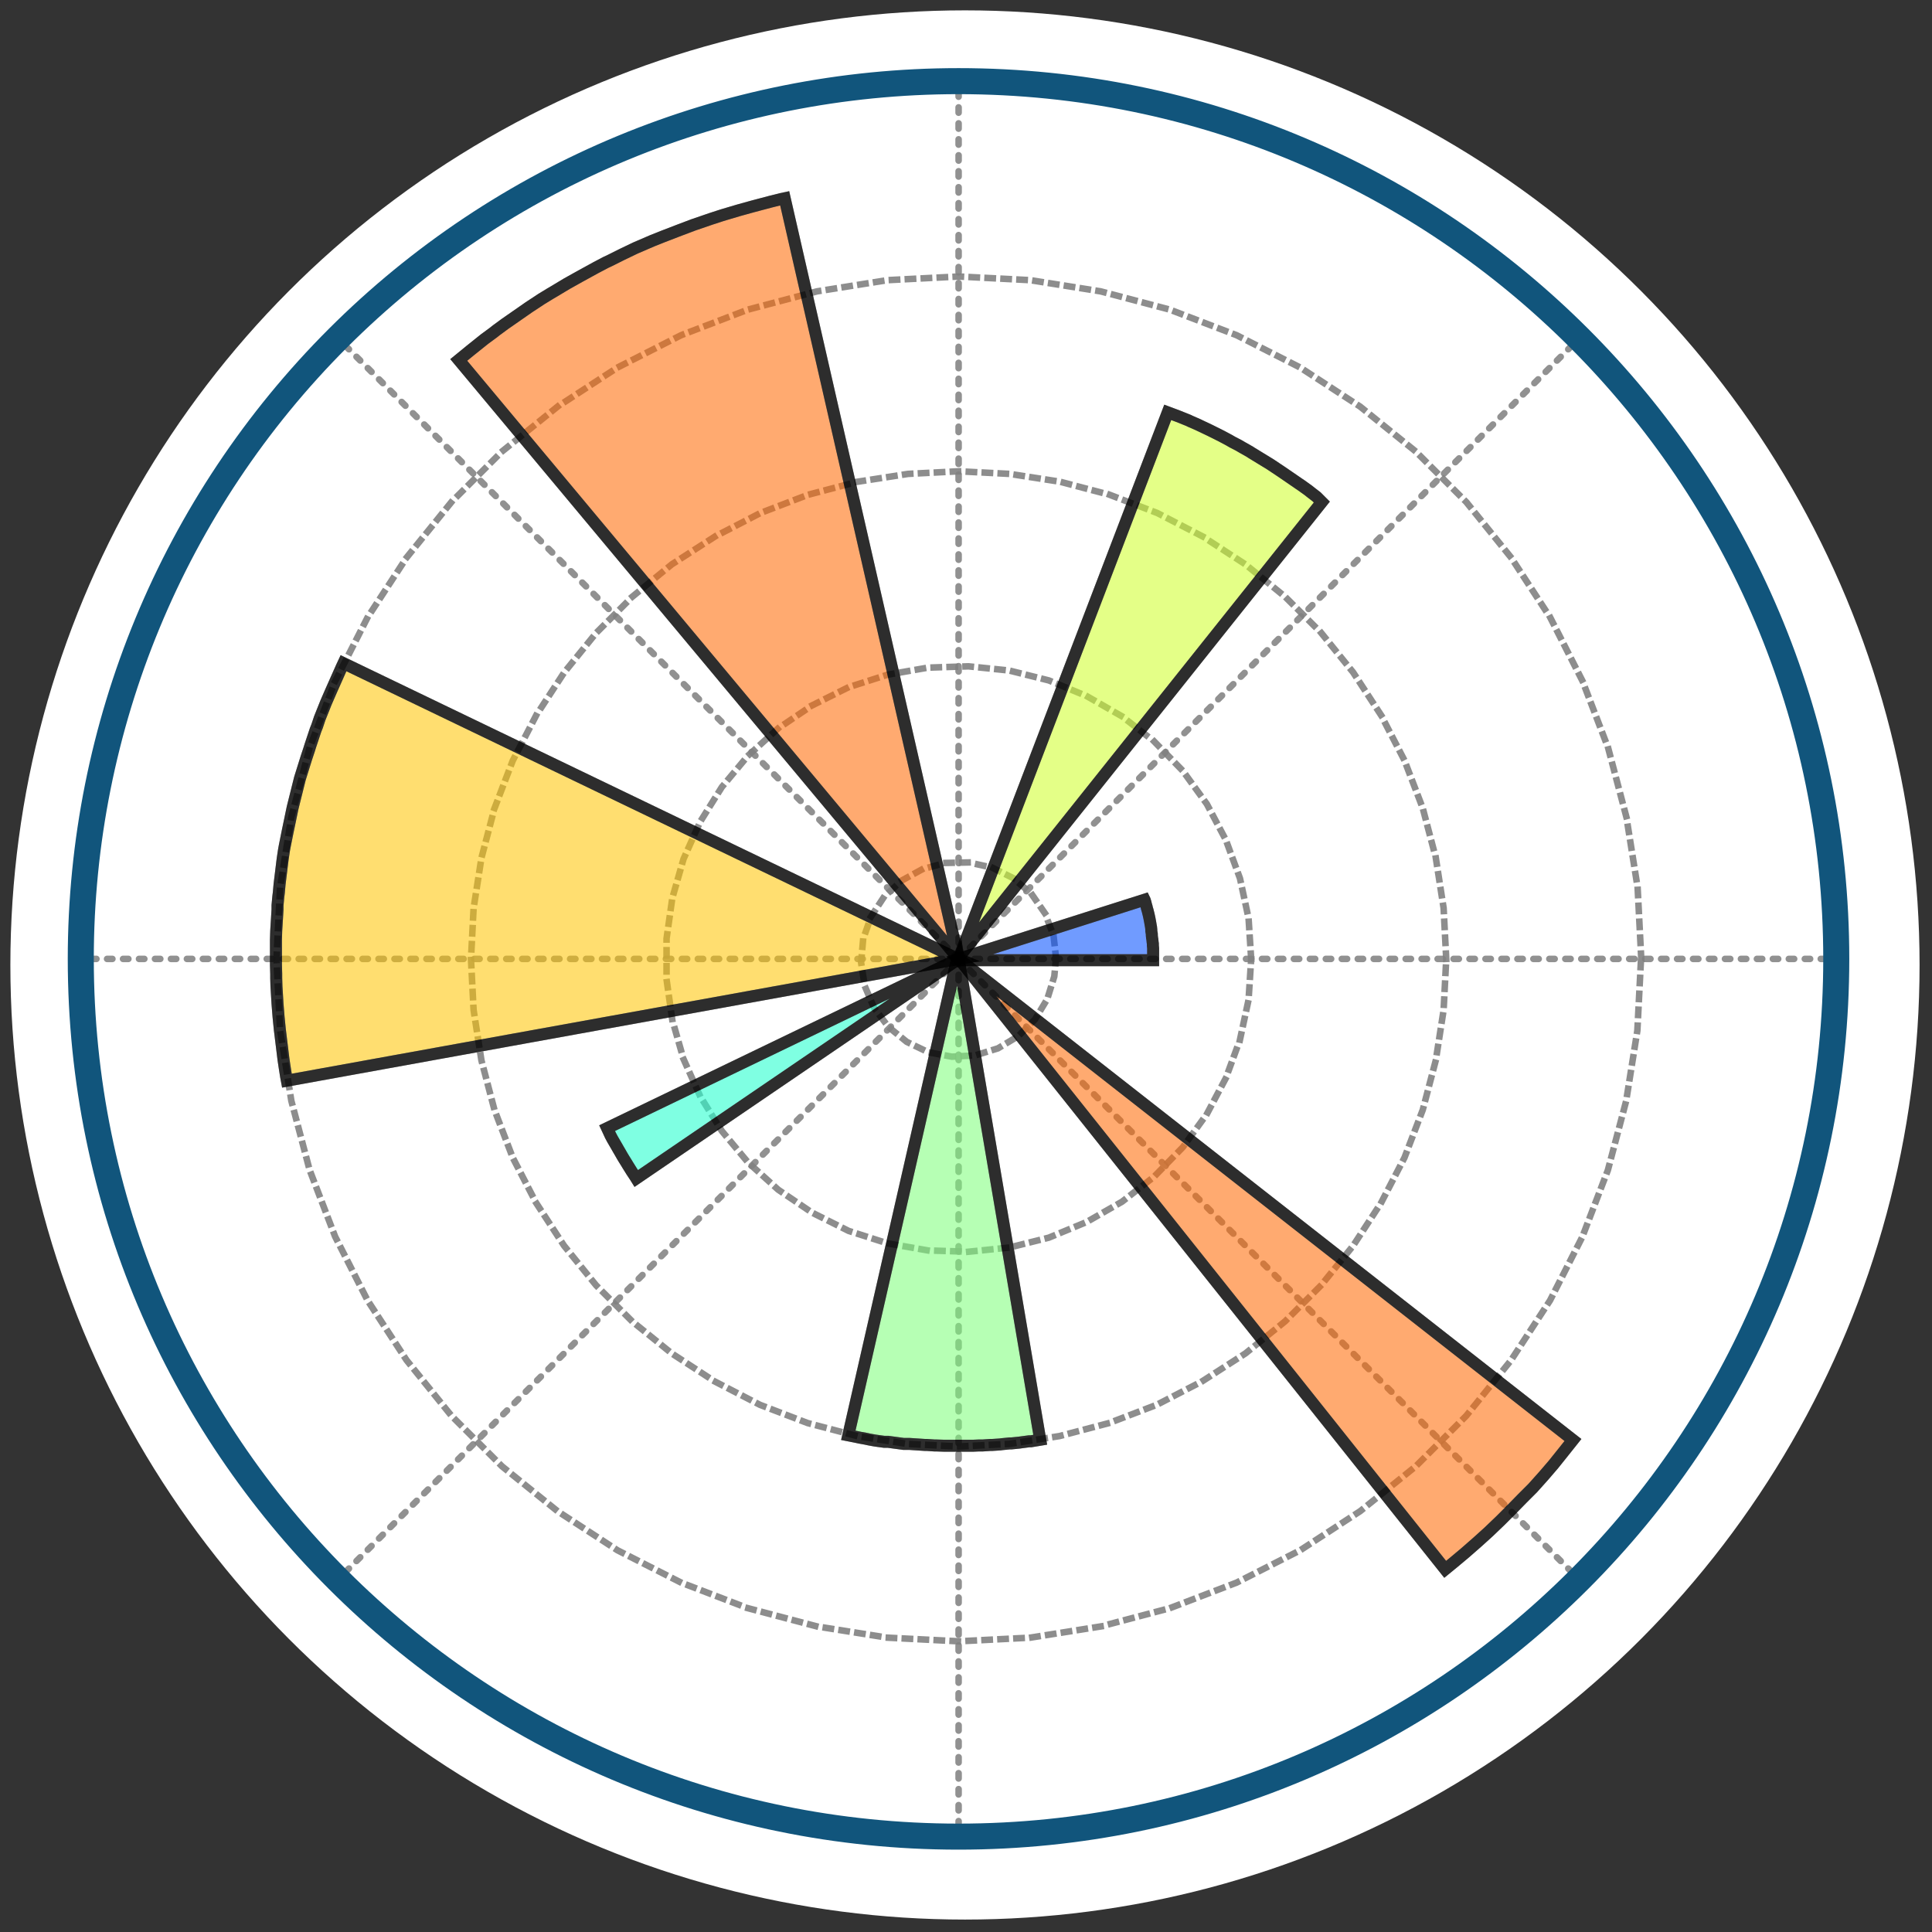 <?xml version="1.0" encoding="UTF-8"?>
<svg width="197px" height="197px" viewBox="0 0 197 197" version="1.1" xmlns="http://www.w3.org/2000/svg" xmlns:xlink="http://www.w3.org/1999/xlink">
    <rect x="0" y="0" width="197" height="197" fill="#333333" stroke="none"/>
    <!-- Generator: Sketch 59 (86127) - https://sketch.com -->
    <title>matplotlib2</title>
    <desc>Created with Sketch.</desc>
    <g id="Page-1" stroke="none" stroke-width="1" fill="none" fill-rule="evenodd">
        <g id="matplotlib" transform="translate(3, 3)">
            <g id="Group" transform="translate(0.56, 0.217)">
                <g fill="#FFFFFF" fill-rule="nonzero">
                    <circle id="Oval" stroke="#FFFFFF" stroke-width="6.068" cx="94.835" cy="95.177" r="94.304"></circle>
                    <g id="D-link" opacity="0.05" transform="translate(3.792, 5.057)">
                        <path d="M90.386,179.001 C139.815,179.001 179.886,138.93 179.886,89.501 C179.886,40.071 139.815,0 90.386,0 C66.648,0 43.884,9.43 27.099,26.214 C10.314,42.999 0.885,65.764 0.885,89.501 C0.885,138.93 40.956,179.001 90.386,179.001 L90.386,179.001 Z" id="D"></path>
                    </g>
                </g>
                <g transform="translate(3.785, 4.563)">
                    <g stroke-linecap="round" stroke-dasharray="0.543,1.085" id="Shape" opacity="0.9" stroke="#858585" stroke-width="0.667">
                        <path d="M90.401,89.996 L179.898,89.996 M90.401,89.996 L153.682,26.716 M90.401,89.996 L90.401,0.499 M90.401,89.996 L27.12,26.716 M90.401,89.996 L0.904,89.996"></path>
                        <path d="M90.401,89.996 L27.12,153.277 M90.401,89.996 L90.401,179.493 M90.401,89.996 L153.682,153.277"></path>
                    </g>
                    <g stroke-linecap="square" stroke-dasharray="0.543,1.085" transform="translate(20.612, 20.271)" id="Path" opacity="0.9" stroke="#818181" stroke-width="0.667">
                        <polyline points="79.733 69.725 79.467 67.332 78.59 65.072 77.207 63.078 75.346 61.483 73.219 60.419 70.826 59.888 68.433 59.941 66.093 60.579 63.966 61.749 62.185 63.397 60.855 65.418 60.058 67.705 59.845 70.098 60.217 72.491 61.174 74.724 62.637 76.665 64.498 78.181 66.705 79.244 69.098 79.696 71.491 79.563 73.804 78.845 75.878 77.596 77.579 75.894 78.829 73.82 79.547 71.507 79.707 69.779"></polyline>
                        <polyline points="99.621 69.725 99.355 65.578 98.478 61.51 97.042 57.601 95.101 53.932 92.655 50.555 89.73 47.551 86.46 44.998 82.844 42.924 78.989 41.329 74.947 40.319 70.799 39.893 66.652 40.026 62.557 40.744 58.569 42.02 54.846 43.881 51.39 46.221 48.305 49.013 45.647 52.204 43.44 55.74 41.738 59.542 40.595 63.53 40.01 67.652 40.01 71.826 40.595 75.947 41.738 79.935 43.44 83.738 45.647 87.274 48.305 90.464 51.39 93.256 54.846 95.596 58.569 97.457 62.557 98.734 66.652 99.451 70.799 99.584 74.947 99.159 78.989 98.149 82.844 96.553 86.46 94.479 89.73 91.927 92.655 88.922 95.101 85.546 97.042 81.876 98.478 77.968 99.355 73.9 99.621 69.752"></polyline>
                        <polyline points="119.51 69.725 119.244 64.541 118.446 59.409 117.117 54.357 115.255 49.492 112.862 44.865 110.017 40.505 106.747 36.463 103.078 32.794 99.036 29.497 94.676 26.652 90.049 24.259 85.184 22.398 80.132 21.068 75 20.271 69.816 20.005 64.631 20.271 59.499 21.068 54.447 22.398 49.582 24.259 44.955 26.652 40.542 29.497 36.553 32.767 32.831 36.49 29.561 40.531 26.716 44.892 24.323 49.518 22.461 54.384 21.132 59.436 20.334 64.567 20.068 69.752 20.334 74.937 21.132 80.068 22.461 85.12 24.323 89.986 26.716 94.612 29.561 98.973 32.831 103.014 36.5 106.683 40.542 109.954 44.902 112.799 49.529 115.192 54.394 117.053 59.446 118.382 64.578 119.18 69.762 119.446 74.947 119.18 80.079 118.382 85.131 117.053 89.996 115.192 94.623 112.799 99.036 109.954 103.078 106.683 106.747 103.014 110.017 98.973 112.862 94.612 115.255 89.986 117.117 85.12 118.446 80.068 119.244 74.937 119.51 69.752"></polyline>
                        <polyline points="139.398 69.725 139.025 62.44 137.882 55.261 136.021 48.215 133.415 41.409 130.118 34.921 126.13 28.806 121.557 23.142 116.399 17.984 110.735 13.411 104.62 9.423 98.132 6.126 91.326 3.52 84.28 1.659 77.101 0.516 69.816 0.143 62.53 0.516 55.351 1.659 48.305 3.52 41.499 6.126 35.011 9.423 28.896 13.411 23.233 17.984 18.074 23.142 13.501 28.806 9.513 34.921 6.216 41.409 3.61 48.215 1.749 55.261 0.606 62.44 0.233 69.725 0.606 77.011 1.749 84.19 3.61 91.236 6.216 98.042 9.513 104.53 13.501 110.645 18.074 116.309 23.233 121.467 28.896 126.04 35.011 130.028 41.499 133.325 48.305 135.931 55.351 137.792 62.53 138.935 69.816 139.308 77.101 138.935 84.28 137.792 91.326 135.931 98.132 133.325 104.62 130.028 110.735 126.04 116.399 121.467 121.557 116.309 126.103 110.672 130.092 104.556 133.389 98.069 135.994 91.262 137.856 84.216 138.999 77.037 139.371 69.752"></polyline>
                    </g>
                    <g transform="translate(20.612, 12.294)" fill-rule="nonzero" stroke="#000000" stroke-width="1.223">
                        <g id="E-link" opacity="0.56" transform="translate(69.789, 70.789)" fill="#004CFF">
                            <polygon id="E" points="0 6.913 18.958 0.877 18.984 0.931 19.064 1.196 19.091 1.329 19.17 1.595 19.197 1.728 19.277 1.994 19.383 2.42 19.463 2.792 19.543 3.217 19.596 3.536 19.622 3.669 19.649 3.935 19.649 4.068 19.702 4.387 19.702 4.52 19.729 4.786 19.755 4.919 19.782 5.185 19.808 5.371 19.808 5.557 19.835 5.823 19.835 5.956 19.835 6.222 19.835 6.408 19.835 6.594 19.835 6.78 19.835 7.046 0.16 7.046"></polygon>
                        </g>
                        <g id="F-link" opacity="0.56" transform="translate(69.789, 21.271)" fill="#CEFF29">
                            <polygon id="F" points="0 56.431 21.324 0.702 22.388 1.1 23.451 1.526 23.611 1.606 24.461 1.978 24.621 2.058 25.631 2.536 26.801 3.121 27.599 3.547 27.918 3.733 28.583 4.078 28.902 4.265 29.699 4.717 29.859 4.823 30.816 5.408 31.773 5.993 31.933 6.099 32.73 6.631 32.89 6.737 33.821 7.375 34.751 8.014 34.911 8.12 35.655 8.652 35.921 8.864 36.506 9.316 36.772 9.582 37.038 9.848 0.213 56.032"></polygon>
                        </g>
                        <g id="G-link" opacity="0.56" transform="translate(18.612, 0)" fill="#FF6800">
                            <polygon id="G" points="51.177 77.702 0.207 16.628 1.377 15.671 2.839 14.501 3.743 13.836 4.009 13.624 4.913 12.959 5.525 12.534 6.136 12.108 6.748 11.683 7.359 11.257 8.29 10.646 8.609 10.433 9.566 9.848 9.885 9.662 11.214 8.864 12.544 8.12 14.192 7.216 15.203 6.684 15.548 6.525 16.878 5.86 18.207 5.222 19.936 4.477 20.999 4.052 21.345 3.919 22.727 3.387 24.137 2.855 25.918 2.244 26.981 1.898 27.327 1.792 28.763 1.366 30.199 0.968 32.007 0.489 33.07 0.223 33.442 0.143 50.991 76.931"></polygon>
                        </g>
                        <g id="H-link" opacity="0.56" transform="translate(0, 46.859)" fill="#FFC400">
                            <polygon id="H" points="69.789 30.843 1.297 43.26 1.217 42.834 1.084 41.983 0.951 41.106 0.898 40.68 0.792 39.803 0.739 39.378 0.632 38.5 0.579 38.075 0.446 36.745 0.34 35.416 0.26 34.086 0.233 33.661 0.207 32.784 0.207 32.358 0.18 31.481 0.18 31.055 0.18 30.178 0.18 29.301 0.18 28.875 0.207 27.998 0.233 27.572 0.287 26.695 0.34 25.817 0.34 25.392 0.42 24.515 0.473 24.089 0.552 23.212 0.659 22.334 0.712 21.909 0.818 21.032 0.872 20.606 1.005 19.729 1.084 19.303 1.35 17.974 1.616 16.698 1.882 15.421 1.988 14.996 2.201 14.145 2.307 13.72 2.52 12.869 2.626 12.443 2.892 11.593 3.158 10.742 3.291 10.316 3.557 9.519 3.69 9.093 3.956 8.296 4.222 7.498 4.381 7.099 4.647 6.301 4.807 5.903 5.126 5.105 5.285 4.706 5.817 3.483 6.349 2.287 6.881 1.09 7.067 0.691 69.151 30.577"></polygon>
                        </g>
                        <g id="I-link" opacity="0.6" transform="translate(33.565, 77.107)" fill="#29FFCE">
                            <polygon id="I" points="36.224 0.595 3.361 22.983 3.228 22.77 2.909 22.292 2.776 22.079 2.51 21.653 2.35 21.388 2.084 20.962 1.925 20.696 1.712 20.324 1.526 20.005 1.313 19.633 1.127 19.314 0.941 18.995 0.728 18.596 0.569 18.25 0.383 17.851 35.852 0.755"></polygon>
                        </g>
                        <g id="J-link" opacity="0.56" transform="translate(58.495, 77.107)" fill="#7DFF7A">
                            <polygon id="J" points="11.294 0.595 19.616 49.625 18.659 49.784 18.473 49.784 17.676 49.89 17.489 49.917 16.692 49.997 16.506 49.997 15.708 50.077 15.522 50.103 14.724 50.156 14.538 50.156 13.74 50.209 13.342 50.209 12.757 50.236 12.571 50.236 11.587 50.236 11.002 50.236 10.816 50.236 10.018 50.236 9.832 50.236 9.034 50.209 8.848 50.209 8.05 50.156 7.864 50.156 7.067 50.103 6.668 50.077 6.269 50.05 5.684 50.05 5.099 49.97 4.7 49.917 4.115 49.837 3.717 49.837 3.132 49.757 2.759 49.704 2.174 49.598 1.802 49.518 1.217 49.412 0.845 49.332 0.047 49.173 11.002 1.18"></polygon>
                        </g>
                        <g id="K-link" opacity="0.56" transform="translate(69.789, 77.107)" fill="#FF6800">
                            <polygon id="K" points="0 0.595 62.643 49.651 61.712 50.821 60.648 52.15 59.665 53.294 58.548 54.543 57.484 55.607 56.314 56.803 55.251 57.867 54.028 59.037 52.911 60.047 51.635 61.164 50.492 62.121 49.614 62.839 0.532 1.207"></polygon>
                        </g>
                    </g>
                </g>
                <g transform="translate(3.792, 5.057)">
                    <g id="D-link" stroke="#11557C" stroke-width="2.655">
                        <path d="M90.386,179.001 C139.815,179.001 179.886,138.93 179.886,89.501 C179.886,40.071 139.815,0 90.386,0 C66.648,0 43.884,9.43 27.099,26.214 C10.314,42.999 0.885,65.764 0.885,89.501 C0.885,138.93 40.956,179.001 90.386,179.001 L90.386,179.001 Z" id="D"></path>
                    </g>
                    <g transform="translate(20.605, 11.801)" stroke="#000000" stroke-width="1.223">
                        <g id="E-link" opacity="0.6" transform="translate(69.789, 70.789)">
                            <polygon id="E" points="0 6.913 18.958 0.877 18.984 0.931 19.064 1.196 19.091 1.329 19.17 1.595 19.197 1.728 19.277 1.994 19.383 2.42 19.463 2.792 19.543 3.217 19.596 3.536 19.622 3.669 19.649 3.935 19.649 4.068 19.702 4.387 19.702 4.52 19.729 4.786 19.755 4.919 19.782 5.185 19.808 5.371 19.808 5.557 19.835 5.823 19.835 5.956 19.835 6.222 19.835 6.408 19.835 6.594 19.835 6.78 19.835 7.046 0.16 7.046"></polygon>
                        </g>
                        <g id="F-link" opacity="0.6" transform="translate(69.789, 21.271)">
                            <polygon id="F" points="0 56.431 21.324 0.702 22.388 1.1 23.451 1.526 23.611 1.606 24.461 1.978 24.621 2.058 25.631 2.536 26.801 3.121 27.599 3.547 27.918 3.733 28.583 4.078 28.902 4.265 29.699 4.717 29.859 4.823 30.816 5.408 31.773 5.993 31.933 6.099 32.73 6.631 32.89 6.737 33.821 7.375 34.751 8.014 34.911 8.12 35.655 8.652 35.921 8.864 36.506 9.316 36.772 9.582 37.038 9.848 0.213 56.032"></polygon>
                        </g>
                        <g id="G-link" opacity="0.6" transform="translate(18.612, 0)">
                            <polygon id="G" points="51.177 77.702 0.207 16.628 1.377 15.671 2.839 14.501 3.743 13.836 4.009 13.624 4.913 12.959 5.525 12.534 6.136 12.108 6.748 11.683 7.359 11.257 8.29 10.646 8.609 10.433 9.566 9.848 9.885 9.662 11.214 8.864 12.544 8.12 14.192 7.216 15.203 6.684 15.548 6.525 16.878 5.86 18.207 5.222 19.936 4.477 20.999 4.052 21.345 3.919 22.727 3.387 24.137 2.855 25.918 2.244 26.981 1.898 27.327 1.792 28.763 1.366 30.199 0.968 32.007 0.489 33.07 0.223 33.442 0.143 50.991 76.931"></polygon>
                        </g>
                        <g id="H-link" opacity="0.6" transform="translate(0, 46.859)">
                            <polygon id="H" points="69.789 30.843 1.297 43.26 1.217 42.834 1.084 41.983 0.951 41.106 0.898 40.68 0.792 39.803 0.739 39.378 0.632 38.5 0.579 38.075 0.446 36.745 0.34 35.416 0.26 34.086 0.233 33.661 0.207 32.784 0.207 32.358 0.18 31.481 0.18 31.055 0.18 30.178 0.18 29.301 0.18 28.875 0.207 27.998 0.233 27.572 0.287 26.695 0.34 25.817 0.34 25.392 0.42 24.515 0.473 24.089 0.552 23.212 0.659 22.334 0.712 21.909 0.818 21.032 0.872 20.606 1.005 19.729 1.084 19.303 1.35 17.974 1.616 16.698 1.882 15.421 1.988 14.996 2.201 14.145 2.307 13.72 2.52 12.869 2.626 12.443 2.892 11.593 3.158 10.742 3.291 10.316 3.557 9.519 3.69 9.093 3.956 8.296 4.222 7.498 4.381 7.099 4.647 6.301 4.807 5.903 5.126 5.105 5.285 4.706 5.817 3.483 6.349 2.287 6.881 1.09 7.067 0.691 69.151 30.577"></polygon>
                        </g>
                        <g id="I-link" opacity="0.56" transform="translate(33.565, 77.107)">
                            <polygon id="I" points="36.224 0.595 3.361 22.983 3.228 22.77 2.909 22.292 2.776 22.079 2.51 21.653 2.35 21.388 2.084 20.962 1.925 20.696 1.712 20.324 1.526 20.005 1.313 19.633 1.127 19.314 0.941 18.995 0.728 18.596 0.569 18.25 0.383 17.851 35.852 0.755"></polygon>
                        </g>
                        <g id="J-link" opacity="0.6" transform="translate(58.495, 77.107)">
                            <polygon id="J" points="11.294 0.595 19.616 49.625 18.659 49.784 18.473 49.784 17.676 49.89 17.489 49.917 16.692 49.997 16.506 49.997 15.708 50.077 15.522 50.103 14.724 50.156 14.538 50.156 13.74 50.209 13.342 50.209 12.757 50.236 12.571 50.236 11.587 50.236 11.002 50.236 10.816 50.236 10.018 50.236 9.832 50.236 9.034 50.209 8.848 50.209 8.05 50.156 7.864 50.156 7.067 50.103 6.668 50.077 6.269 50.05 5.684 50.05 5.099 49.97 4.7 49.917 4.115 49.837 3.717 49.837 3.132 49.757 2.759 49.704 2.174 49.598 1.802 49.518 1.217 49.412 0.845 49.332 0.047 49.173 11.002 1.18"></polygon>
                        </g>
                        <g id="K-link" opacity="0.6" transform="translate(69.789, 77.107)">
                            <polygon id="K" points="0 0.595 62.643 49.651 61.712 50.821 60.648 52.15 59.665 53.294 58.548 54.543 57.484 55.607 56.314 56.803 55.251 57.867 54.028 59.037 52.911 60.047 51.635 61.164 50.492 62.121 49.614 62.839 0.532 1.207"></polygon>
                        </g>
                    </g>
                </g>
            </g>
        </g>
    </g>
</svg>